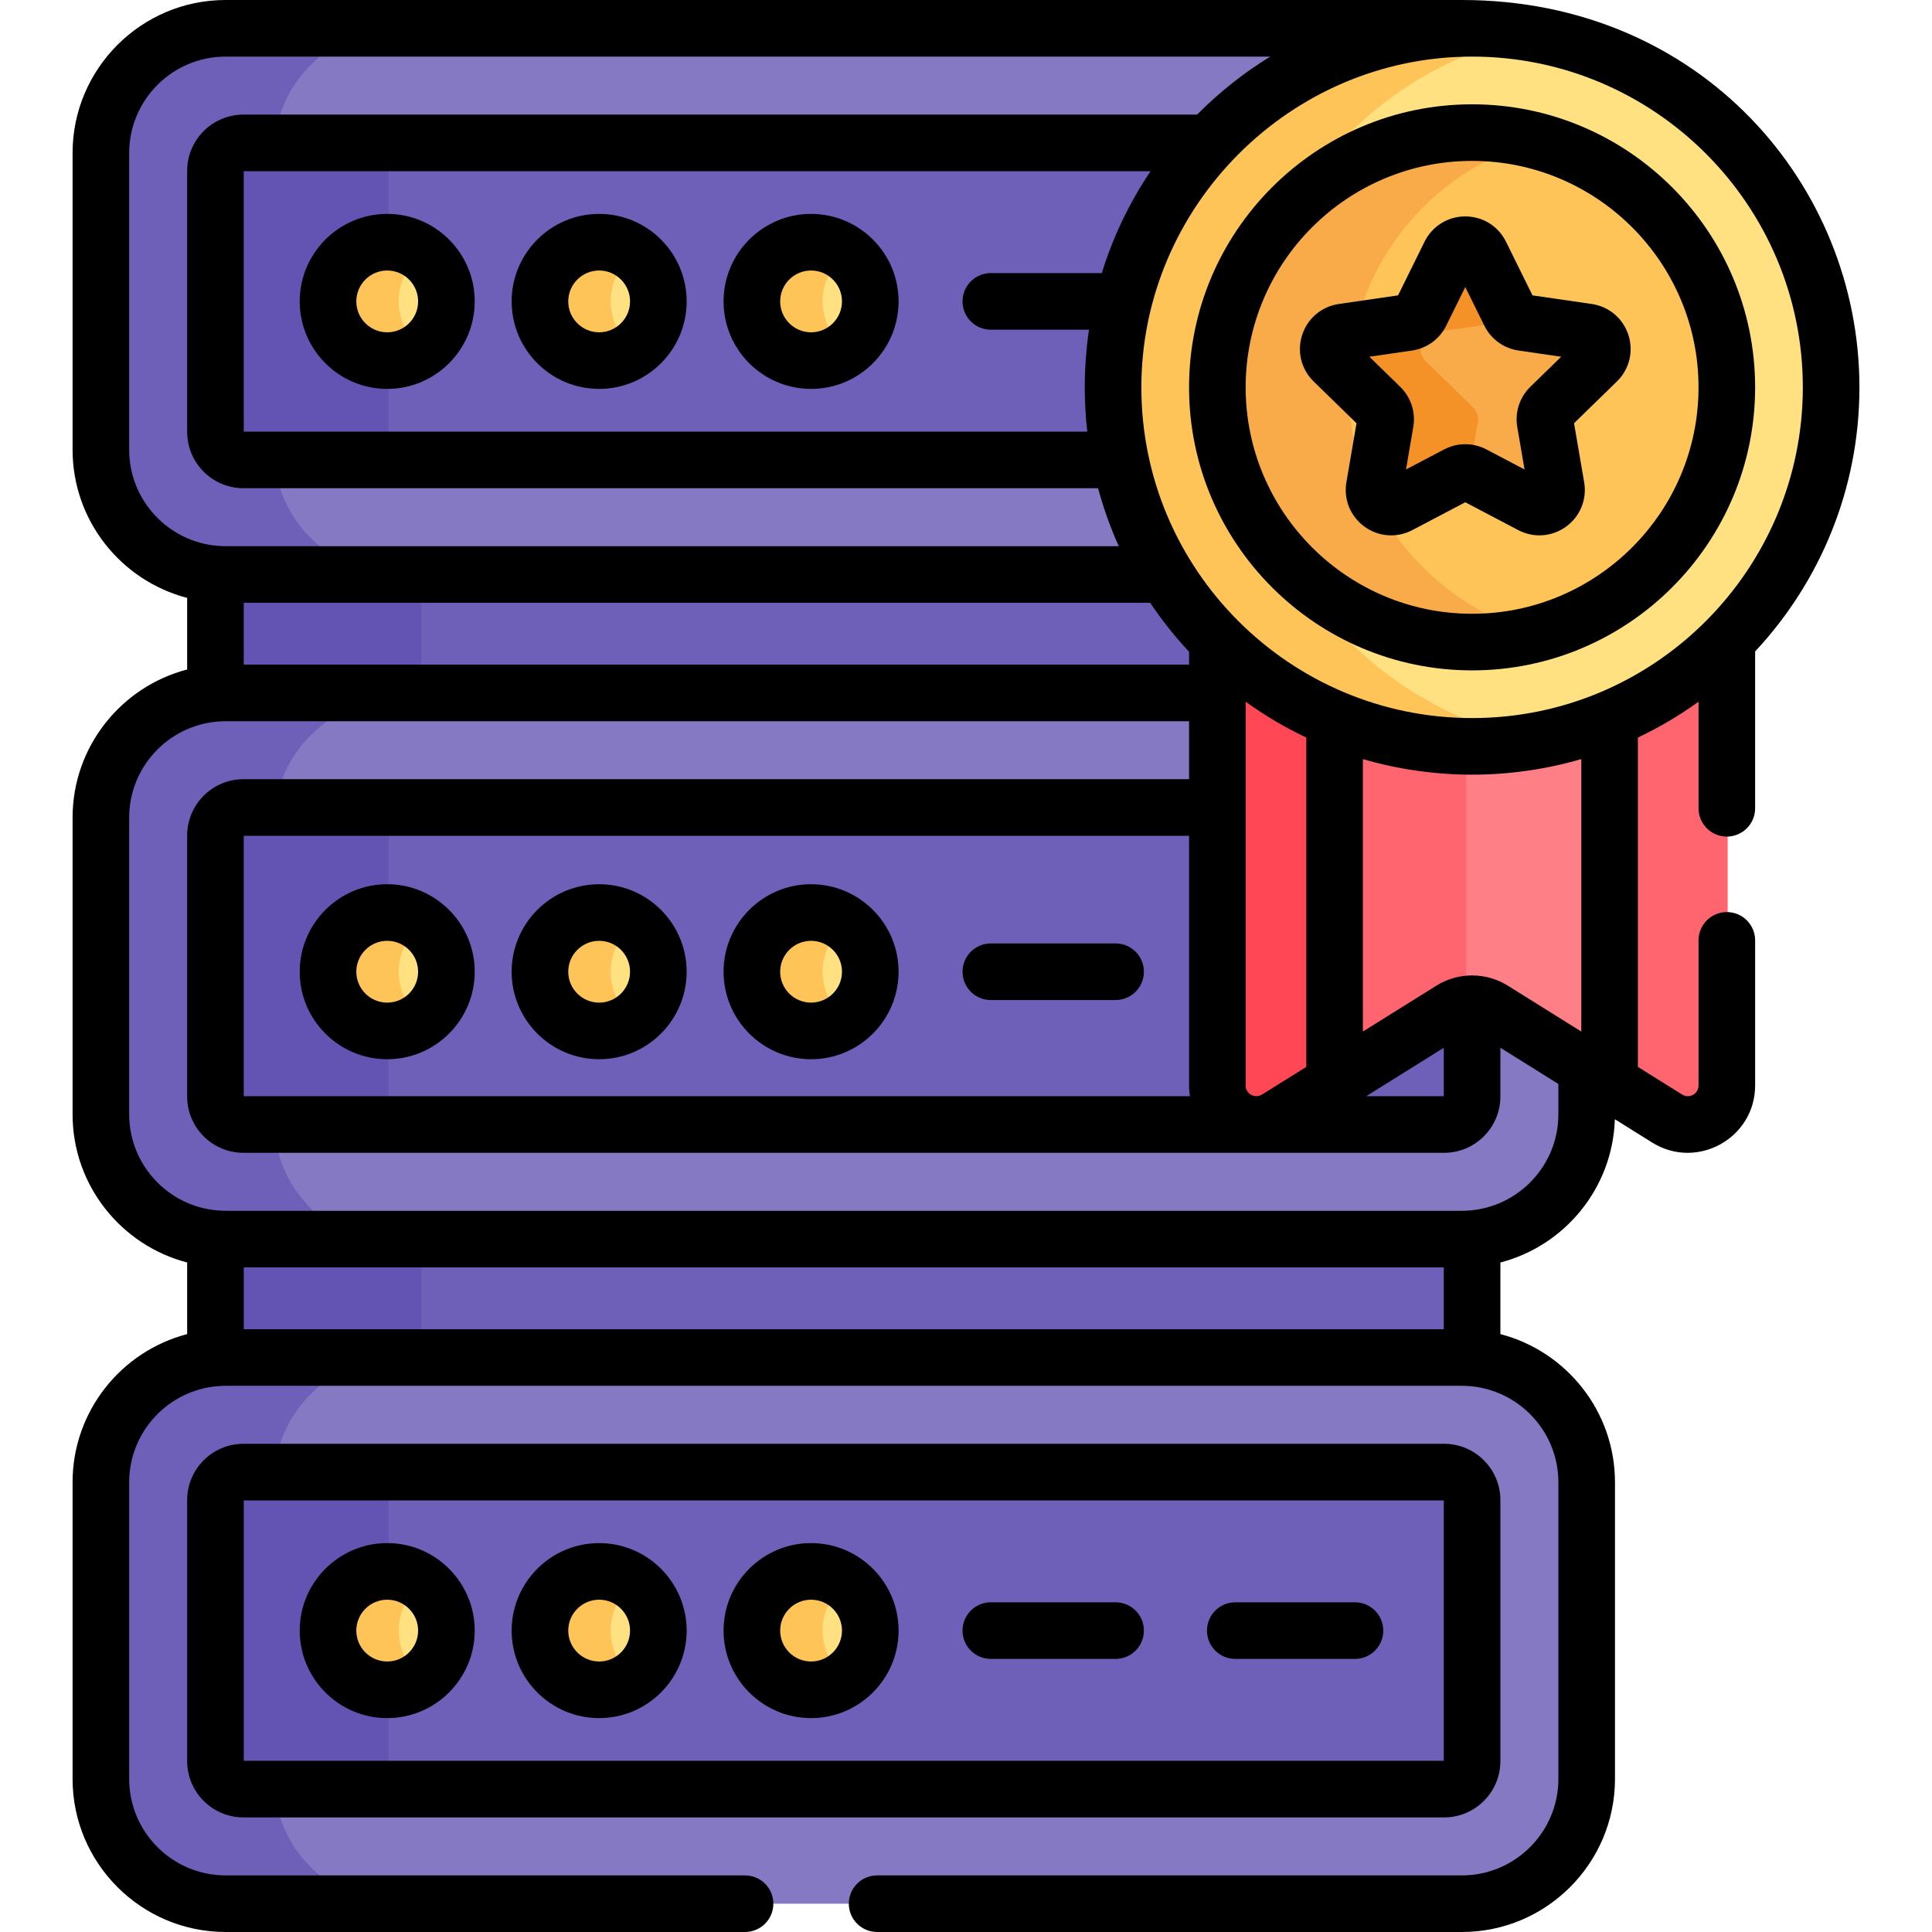 <svg id="Layer_1" enable-background="new 0 0 512.004 512.004" height="512" viewBox="0 0 512.004 512.004" width="512" xmlns="http://www.w3.org/2000/svg"><g><g><path d="m60.026 187.339h327.624c.909 0 1.808.047 2.699.12v-39.02c-.891.073-1.79.12-2.699.12h-327.624c-.909 0-1.808-.047-2.699-.12v39.021c.891-.073 1.79-.121 2.699-.121z" fill="#6e60b8"/><g><path d="m111.656 148.559h-51.63c-.909 0-1.808-.047-2.699-.12v39.021c.891-.073 1.79-.12 2.699-.12h51.63z" fill="#6353b2"/></g><path d="m387.65 324.687h-327.624c-.909 0-1.808-.047-2.699-.12v39.021c.891-.073 1.79-.12 2.699-.12h327.624c.909 0 1.808.047 2.699.12v-39.02c-.891.071-1.79.119-2.699.119z" fill="#6e60b8"/><g><path d="m111.656 324.687h-51.63c-.909 0-1.808-.047-2.699-.12v39.021c.891-.073 1.79-.12 2.699-.12h51.63z" fill="#6353b2"/></g><path d="m387.65 7.511h-327.624c-18.186 0-33.066 14.88-33.066 33.066v78.616c0 18.186 14.88 33.066 33.066 33.066h327.624c18.186 0 33.066-14.88 33.066-33.066v-78.616c0-18.186-14.88-33.066-33.066-33.066z" fill="#8479c2"/><path d="m72.6 119.194v-78.617c0-18.186 14.88-33.066 33.066-33.066h-45.64c-18.186 0-33.066 14.88-33.066 33.066v78.616c0 18.186 14.88 33.066 33.066 33.066h45.641c-18.187 0-33.067-14.879-33.067-33.065z" fill="#6e60b8"/><path d="m382.926 37.878h-318.176c-4.1 0-7.423 3.323-7.423 7.423v69.169c0 4.1 3.323 7.423 7.423 7.423h318.177c4.1 0 7.423-3.323 7.423-7.423v-69.169c-.001-4.1-3.324-7.423-7.424-7.423z" fill="#6e60b8"/><path d="m102.967 114.47v-69.169c0-4.1 3.323-7.423 7.423-7.423h-45.64c-4.1 0-7.423 3.323-7.423 7.423v69.169c0 4.099 3.323 7.423 7.423 7.423h45.641c-4.101 0-7.424-3.324-7.424-7.423z" fill="#6353b2"/><circle cx="102.845" cy="79.885" fill="#ffe181" r="15.69"/><path d="m105.666 79.885c0-5.199 2.54-9.794 6.434-12.648-2.597-1.904-5.789-3.041-9.256-3.041-8.665 0-15.69 7.024-15.69 15.69s7.025 15.69 15.69 15.69c3.466 0 6.659-1.138 9.256-3.041-3.894-2.856-6.434-7.451-6.434-12.65z" fill="#fec458"/><circle cx="159.009" cy="79.885" fill="#ffe181" r="15.69"/><path d="m161.83 79.885c0-5.199 2.54-9.794 6.434-12.648-2.597-1.904-5.789-3.041-9.256-3.041-8.665 0-15.69 7.024-15.69 15.69s7.025 15.69 15.69 15.69c3.466 0 6.659-1.138 9.256-3.041-3.894-2.856-6.434-7.451-6.434-12.65z" fill="#fec458"/><circle cx="215.172" cy="79.885" fill="#ffe181" r="15.69"/><path d="m217.993 79.885c0-5.199 2.54-9.794 6.434-12.648-2.597-1.904-5.789-3.041-9.256-3.041-8.665 0-15.69 7.024-15.69 15.69s7.025 15.69 15.69 15.69c3.466 0 6.659-1.138 9.256-3.041-3.894-2.856-6.434-7.451-6.434-12.65z" fill="#fec458"/><path d="m387.65 185.157h-327.624c-18.186 0-33.066 14.88-33.066 33.066v78.616c0 18.186 14.88 33.066 33.066 33.066h327.624c18.186 0 33.066-14.88 33.066-33.066v-78.617c0-18.186-14.88-33.065-33.066-33.065z" fill="#8479c2"/><path d="m72.6 296.839v-78.616c0-18.186 14.88-33.066 33.066-33.066h-45.64c-18.186 0-33.066 14.88-33.066 33.066v78.616c0 18.186 14.88 33.066 33.066 33.066h45.641c-18.187 0-33.067-14.879-33.067-33.066z" fill="#6e60b8"/><path d="m382.926 215.524h-318.176c-4.1 0-7.423 3.323-7.423 7.423v69.169c0 4.1 3.323 7.423 7.423 7.423h318.177c4.1 0 7.423-3.323 7.423-7.423v-69.169c-.001-4.1-3.324-7.423-7.424-7.423z" fill="#6e60b8"/><path d="m102.967 292.116v-69.169c0-4.1 3.323-7.423 7.423-7.423h-45.64c-4.1 0-7.423 3.323-7.423 7.423v69.169c0 4.099 3.323 7.423 7.423 7.423h45.641c-4.101-.001-7.424-3.324-7.424-7.423z" fill="#6353b2"/><circle cx="102.845" cy="257.531" fill="#ffe181" r="15.69"/><path d="m105.666 257.531c0-5.199 2.54-9.794 6.434-12.648-2.597-1.904-5.789-3.041-9.256-3.041-8.665 0-15.69 7.024-15.69 15.69 0 8.665 7.025 15.69 15.69 15.69 3.466 0 6.659-1.138 9.256-3.041-3.894-2.856-6.434-7.451-6.434-12.65z" fill="#fec458"/><circle cx="159.009" cy="257.531" fill="#ffe181" r="15.69"/><path d="m161.83 257.531c0-5.199 2.54-9.794 6.434-12.648-2.597-1.904-5.789-3.041-9.256-3.041-8.665 0-15.69 7.024-15.69 15.69 0 8.665 7.025 15.69 15.69 15.69 3.466 0 6.659-1.138 9.256-3.041-3.894-2.856-6.434-7.451-6.434-12.65z" fill="#fec458"/><circle cx="215.172" cy="257.531" fill="#ffe181" r="15.69"/><path d="m217.993 257.531c0-5.199 2.54-9.794 6.434-12.648-2.597-1.904-5.789-3.041-9.256-3.041-8.665 0-15.69 7.024-15.69 15.69 0 8.665 7.025 15.69 15.69 15.69 3.466 0 6.659-1.138 9.256-3.041-3.894-2.856-6.434-7.451-6.434-12.65z" fill="#fec458"/><path d="m387.65 359.766h-327.624c-18.186 0-33.066 14.88-33.066 33.066v78.616c0 18.186 14.88 33.066 33.066 33.066h327.624c18.186 0 33.066-14.88 33.066-33.066v-78.617c0-18.185-14.88-33.065-33.066-33.065z" fill="#8479c2"/><path d="m72.6 471.449v-78.616c0-18.186 14.88-33.066 33.066-33.066h-45.64c-18.186 0-33.066 14.88-33.066 33.066v78.616c0 18.186 14.88 33.066 33.066 33.066h45.641c-18.187-.001-33.067-14.88-33.067-33.066z" fill="#6e60b8"/><path d="m382.926 390.133h-318.176c-4.1 0-7.423 3.323-7.423 7.423v69.169c0 4.1 3.323 7.423 7.423 7.423h318.177c4.1 0 7.423-3.323 7.423-7.423v-69.169c-.001-4.1-3.324-7.423-7.424-7.423z" fill="#6e60b8"/><path d="m102.967 466.725v-69.169c0-4.1 3.323-7.423 7.423-7.423h-45.64c-4.1 0-7.423 3.323-7.423 7.423v69.169c0 4.099 3.323 7.423 7.423 7.423h45.641c-4.101 0-7.424-3.324-7.424-7.423z" fill="#6353b2"/><circle cx="102.845" cy="432.14" fill="#ffe181" r="15.69"/><path d="m105.666 432.14c0-5.199 2.54-9.794 6.434-12.648-2.597-1.904-5.789-3.041-9.256-3.041-8.665 0-15.69 7.024-15.69 15.69 0 8.665 7.025 15.69 15.69 15.69 3.466 0 6.659-1.138 9.256-3.041-3.894-2.856-6.434-7.451-6.434-12.65z" fill="#fec458"/><circle cx="159.009" cy="432.14" fill="#ffe181" r="15.69"/><path d="m161.83 432.14c0-5.199 2.54-9.794 6.434-12.648-2.597-1.904-5.789-3.041-9.256-3.041-8.665 0-15.69 7.024-15.69 15.69 0 8.665 7.025 15.69 15.69 15.69 3.466 0 6.659-1.138 9.256-3.041-3.894-2.856-6.434-7.451-6.434-12.65z" fill="#fec458"/><circle cx="215.172" cy="432.14" fill="#ffe181" r="15.69"/><path d="m217.993 432.14c0-5.199 2.54-9.794 6.434-12.648-2.597-1.904-5.789-3.041-9.256-3.041-8.665 0-15.69 7.024-15.69 15.69 0 8.665 7.025 15.69 15.69 15.69 3.466 0 6.659-1.138 9.256-3.041-3.894-2.856-6.434-7.451-6.434-12.65z" fill="#fec458"/><path d="m355.387 189.178c-12.315-4.869-23.371-12.233-32.545-21.47v119.955c0 8.12 8.93 13.072 15.818 8.771l16.728-10.446v-96.81z" fill="#ff4756"/><path d="m425.312 189.178v96.81l16.728 10.446c6.887 4.301 15.818-.65 15.818-8.771v-119.955c-9.175 9.237-20.231 16.601-32.546 21.47z" fill="#ff656f"/><path d="m426.789 188.574c-11.224 4.659-23.53 7.236-36.44 7.236s-25.216-2.578-36.44-7.236v98.337l30.963-19.336c3.352-2.093 7.603-2.093 10.954 0l30.963 19.336z" fill="#ff7f87"/><path d="m388.545 195.787c-12.252-.229-23.936-2.773-34.636-7.214v98.337l30.963-19.336c1.143-.714 2.393-1.164 3.673-1.391z" fill="#ff656f"/><circle cx="390.349" cy="102.661" fill="#ffe181" r="95.149"/><path d="m329.713 102.661c0-46.656 33.583-85.466 77.893-93.584-5.597-1.025-11.363-1.565-17.256-1.565-52.55 0-95.149 42.6-95.149 95.149s42.6 95.149 95.149 95.149c5.893 0 11.66-.54 17.256-1.565-44.311-8.119-77.893-46.928-77.893-93.584z" fill="#fec458"/><circle cx="390.349" cy="102.661" fill="#fec458" r="67.508"/><path d="m357.354 102.661c0-31.318 21.329-57.647 50.252-65.273-5.509-1.453-11.291-2.235-17.256-2.235-37.284 0-67.508 30.224-67.508 67.508 0 37.283 30.224 67.508 67.508 67.508 5.966 0 11.747-.782 17.256-2.235-28.923-7.627-50.252-33.956-50.252-65.273z" fill="#f9ab49"/><path d="m423.485 95.74c2.697-2.628 1.209-7.208-2.518-7.75l-17.224-2.503c-1.48-.215-2.759-1.144-3.421-2.485l-7.703-15.608c-1.667-3.377-6.482-3.377-8.149 0l-7.703 15.608c-.662 1.341-1.941 2.27-3.421 2.485l-17.224 2.503c-3.727.542-5.215 5.121-2.518 7.75l12.463 12.149c1.071 1.044 1.56 2.548 1.307 4.022l-2.942 17.154c-.637 3.712 3.259 6.542 6.592 4.79l15.406-8.099c1.324-.696 2.905-.696 4.229 0l15.406 8.099c3.333 1.753 7.229-1.078 6.592-4.79l-2.942-17.154c-.253-1.474.236-2.978 1.307-4.022z" fill="#f9ab49"/><g><g><path d="m391.625 111.91c.253-1.474-.236-2.978-1.307-4.022l-12.463-12.148c-2.697-2.628-1.209-7.208 2.518-7.75l17.224-2.503c1.255-.182 2.361-.882 3.073-1.906-.128-.184-.247-.375-.348-.579l-7.703-15.608c-1.667-3.377-6.482-3.377-8.149 0l-7.703 15.608c-.662 1.341-1.941 2.271-3.421 2.485l-17.224 2.503c-3.727.542-5.215 5.122-2.518 7.75l12.463 12.149c1.071 1.044 1.56 2.548 1.307 4.022l-2.942 17.154c-.637 3.712 3.259 6.542 6.592 4.79l15.406-8.099c.901-.474 1.919-.617 2.896-.446z" fill="#f49227"/></g></g></g><g><path d="m397.622 466.714v-69.169c0-8.229-6.694-14.923-14.923-14.923h-318.177c-8.229 0-14.923 6.694-14.923 14.923v69.169c0 8.229 6.694 14.923 14.923 14.923h318.177c8.229 0 14.923-6.695 14.923-14.923zm-15-.077h-318.022v-69.015h318.022z"/><path d="m102.618 56.685c-12.787 0-23.189 10.403-23.189 23.189s10.402 23.189 23.189 23.189 23.189-10.403 23.189-23.189-10.402-23.189-23.189-23.189zm0 31.379c-4.516 0-8.189-3.674-8.189-8.189s3.674-8.189 8.189-8.189 8.189 3.674 8.189 8.189-3.673 8.189-8.189 8.189z"/><path d="m158.781 56.685c-12.787 0-23.189 10.403-23.189 23.189s10.402 23.189 23.189 23.189 23.189-10.403 23.189-23.189-10.402-23.189-23.189-23.189zm0 31.379c-4.516 0-8.189-3.674-8.189-8.189s3.674-8.189 8.189-8.189 8.189 3.674 8.189 8.189-3.673 8.189-8.189 8.189z"/><path d="m214.945 56.685c-12.787 0-23.19 10.403-23.19 23.189s10.403 23.189 23.19 23.189 23.189-10.403 23.189-23.189-10.402-23.189-23.189-23.189zm0 31.379c-4.517 0-8.19-3.674-8.19-8.189s3.674-8.189 8.19-8.189 8.189 3.674 8.189 8.189-3.673 8.189-8.189 8.189z"/><path d="m295.647 250.021h-33.066c-4.143 0-7.5 3.358-7.5 7.5s3.357 7.5 7.5 7.5h33.066c4.143 0 7.5-3.358 7.5-7.5s-3.357-7.5-7.5-7.5z"/><path d="m102.618 234.331c-12.787 0-23.189 10.403-23.189 23.19s10.402 23.189 23.189 23.189 23.189-10.403 23.189-23.189c.001-12.788-10.402-23.19-23.189-23.19zm0 31.379c-4.516 0-8.189-3.674-8.189-8.189 0-4.516 3.674-8.19 8.189-8.19s8.189 3.674 8.189 8.19c.001 4.515-3.673 8.189-8.189 8.189z"/><path d="m158.781 234.331c-12.787 0-23.189 10.403-23.189 23.19s10.402 23.189 23.189 23.189 23.189-10.403 23.189-23.189c.001-12.788-10.402-23.19-23.189-23.19zm0 31.379c-4.516 0-8.189-3.674-8.189-8.189 0-4.516 3.674-8.19 8.189-8.19s8.189 3.674 8.189 8.19c.001 4.515-3.673 8.189-8.189 8.189z"/><path d="m214.945 234.331c-12.787 0-23.19 10.403-23.19 23.19s10.403 23.189 23.19 23.189 23.189-10.403 23.189-23.189c.001-12.788-10.402-23.19-23.189-23.19zm0 31.379c-4.517 0-8.19-3.674-8.19-8.189 0-4.516 3.674-8.19 8.19-8.19s8.189 3.674 8.189 8.19c.001 4.515-3.673 8.189-8.189 8.189z"/><path d="m262.581 439.63h33.066c4.143 0 7.5-3.358 7.5-7.5s-3.357-7.5-7.5-7.5h-33.066c-4.143 0-7.5 3.358-7.5 7.5s3.357 7.5 7.5 7.5z"/><path d="m327.364 439.63h31.716c4.143 0 7.5-3.358 7.5-7.5s-3.357-7.5-7.5-7.5h-31.716c-4.143 0-7.5 3.358-7.5 7.5s3.358 7.5 7.5 7.5z"/><path d="m102.618 455.319c12.787 0 23.189-10.403 23.189-23.189 0-12.787-10.402-23.19-23.189-23.19s-23.189 10.403-23.189 23.19 10.402 23.189 23.189 23.189zm0-31.379c4.516 0 8.189 3.674 8.189 8.19s-3.674 8.189-8.189 8.189-8.189-3.674-8.189-8.189c0-4.516 3.674-8.19 8.189-8.19z"/><path d="m158.781 455.319c12.787 0 23.189-10.403 23.189-23.189 0-12.787-10.402-23.19-23.189-23.19s-23.189 10.403-23.189 23.19 10.402 23.189 23.189 23.189zm0-31.379c4.516 0 8.189 3.674 8.189 8.19s-3.674 8.189-8.189 8.189-8.189-3.674-8.189-8.189c0-4.516 3.674-8.19 8.189-8.19z"/><path d="m214.945 455.319c12.787 0 23.189-10.403 23.189-23.189 0-12.787-10.402-23.19-23.189-23.19s-23.19 10.403-23.19 23.19 10.403 23.189 23.19 23.189zm0-31.379c4.516 0 8.189 3.674 8.189 8.19s-3.674 8.189-8.189 8.189c-4.517 0-8.19-3.674-8.19-8.189 0-4.516 3.674-8.19 8.19-8.19z"/><path d="m390.122 177.658c41.359 0 75.008-33.648 75.008-75.008 0-41.359-33.648-75.008-75.008-75.008s-75.008 33.648-75.008 75.008c0 41.359 33.649 75.008 75.008 75.008zm0-135.016c33.089 0 60.008 26.919 60.008 60.008s-26.919 60.008-60.008 60.008-60.008-26.919-60.008-60.008 26.919-60.008 60.008-60.008z"/><path d="m348.143 101.1 11.351 11.063-2.679 15.623c-.781 4.551 1.055 9.065 4.791 11.779 2.11 1.534 4.58 2.313 7.067 2.313 1.913 0 3.838-.461 5.615-1.396l14.029-7.376 14.03 7.375c4.087 2.148 8.946 1.798 12.683-.917s5.572-7.228 4.791-11.779l-2.68-15.623 11.352-11.063c3.307-3.224 4.475-7.955 3.047-12.346-1.427-4.392-5.152-7.533-9.723-8.196l-15.686-2.279-7.015-14.213c-2.043-4.141-6.181-6.714-10.798-6.714-.001 0-.001 0-.002 0-4.617 0-8.756 2.572-10.8 6.714l-7.015 14.213-15.686 2.279c-4.57.664-8.296 3.805-9.723 8.197s-.256 9.123 3.051 12.346zm26.057-8.202c3.922-.571 7.311-3.033 9.066-6.588l5.051-10.235 5.053 10.237c1.755 3.553 5.144 6.016 9.067 6.586l11.295 1.641-8.175 7.969c-2.836 2.766-4.131 6.749-3.462 10.659l1.929 11.25-10.103-5.311c-3.508-1.845-7.697-1.845-11.209 0l-10.103 5.312 1.929-11.249c.671-3.909-.624-7.895-3.463-10.661l-8.174-7.967z"/><path d="m59.799 512.004h137.646c4.143 0 7.5-3.358 7.5-7.5s-3.357-7.5-7.5-7.5h-137.646c-14.098 0-25.566-11.469-25.566-25.566v-78.616c0-13.362 10.306-24.356 23.387-25.467.03-.002.061-.001.091-.004.385-.031.745-.054 1.085-.07.211-.008.423-.013.636-.016.121-.002.252-.009.368-.009h327.624c14.028 0 25.566 11.415 25.566 25.566v78.616c0 14.097-11.469 25.566-25.566 25.566h-154.979c-4.143 0-7.5 3.358-7.5 7.5s3.357 7.5 7.5 7.5h154.978c22.368 0 40.566-18.198 40.566-40.566v-78.616c0-18.847-12.92-34.731-30.367-39.266v-18.979c17.043-4.43 29.754-19.692 30.334-37.964l9.884 6.172c11.861 7.407 27.29-1.141 27.29-15.132v-38.446c0-4.142-3.357-7.5-7.5-7.5s-7.5 3.358-7.5 7.5v38.446c0 2.245-2.445 3.594-4.345 2.409l-11.723-7.321v-87.28c5.608-2.66 10.989-5.825 16.067-9.501v28.247c0 4.142 3.357 7.5 7.5 7.5s7.5-3.358 7.5-7.5v-41.561c17.136-18.351 27.642-42.968 27.642-69.997 0-53.562-42.01-102.649-105.348-102.649h-327.624c-22.368 0-40.567 18.198-40.567 40.566v78.616c0 18.847 12.92 34.731 30.367 39.266v18.98c-17.447 4.535-30.367 20.419-30.367 39.266v78.616c0 18.847 12.92 34.731 30.367 39.266v18.979c-17.447 4.535-30.367 20.419-30.367 39.266v78.616c0 22.369 18.199 40.567 40.567 40.567zm322.823-159.749h-318.022v-16.379h318.022zm36.441-78.882-19.49-12.172c-5.661-3.534-13.042-3.661-18.9 0l-19.49 12.171v-72.202c9.322 2.724 19.223 4.129 28.94 4.129 9.913 0 19.774-1.451 28.94-4.129zm-36.441 4.296v12.84h-20.562c2.279-1.422 17.836-11.137 20.562-12.84zm7.5-262.669c48.33 0 87.649 39.319 87.649 87.649 0 48.012-38.986 87.649-87.649 87.649-48.191 0-87.649-39.189-87.649-87.649 0-47.874 39.372-87.649 87.649-87.649zm-43.94 180.461v87.28l-11.724 7.321c-.006.004-.012.005-.018.009-1.892 1.161-4.326-.16-4.326-2.419 0-12.481 0-90.362 0-101.693 5.079 3.676 10.459 6.842 16.068 9.502zm-30.837 95.048h-250.745v-69.015h250.515v66.158c-.001.925.099 2.048.23 2.857zm-.231-114.381h-250.514v-16.379h240.212c3.077 4.588 6.526 8.932 10.303 12.973v3.406zm-52.533-88.753h26.019c-.745 5.013-1.127 10.374-1.127 15.275 0 3.989.258 8.166.666 11.732h-223.539v-69.015h240.322c-5.636 8.35-9.979 17.437-12.921 27.007h-29.42c-4.143 0-7.5 3.358-7.5 7.5s3.357 7.501 7.5 7.501zm-228.349 31.808v-78.617c0-14.097 11.469-25.566 25.567-25.566h276.835c-6.979 4.273-13.483 9.419-19.384 15.367h-252.728c-8.229 0-14.923 6.694-14.923 14.923v69.169c0 8.229 6.694 14.923 14.923 14.923h226.481c1.338 4.968 3.228 10.357 5.481 15.367h-236.685c-.343 0-.682-.012-1.022-.026-.335-.016-.687-.038-1.063-.069-.019-.001-.038 0-.057-.002-13.098-1.092-23.425-12.094-23.425-25.469zm0 176.127v-78.616c0-13.367 10.313-24.364 23.4-25.468.026-.002.051-.001.077-.003.381-.031.736-.054 1.073-.069.337-.013.675-.026 1.016-.026h255.315v15.367h-250.591c-8.229 0-14.923 6.694-14.923 14.923v69.169c0 8.229 6.694 14.923 14.923 14.923h318.177c8.229 0 14.923-6.694 14.923-14.923v-12.917l15.367 9.596v8.044c0 14.146-11.534 25.566-25.566 25.566h-327.624c-.343 0-.682-.012-1.022-.026-.335-.016-.687-.038-1.063-.069-.019-.001-.038 0-.057-.002-13.098-1.092-23.425-12.094-23.425-25.469z"/></g></g></svg>